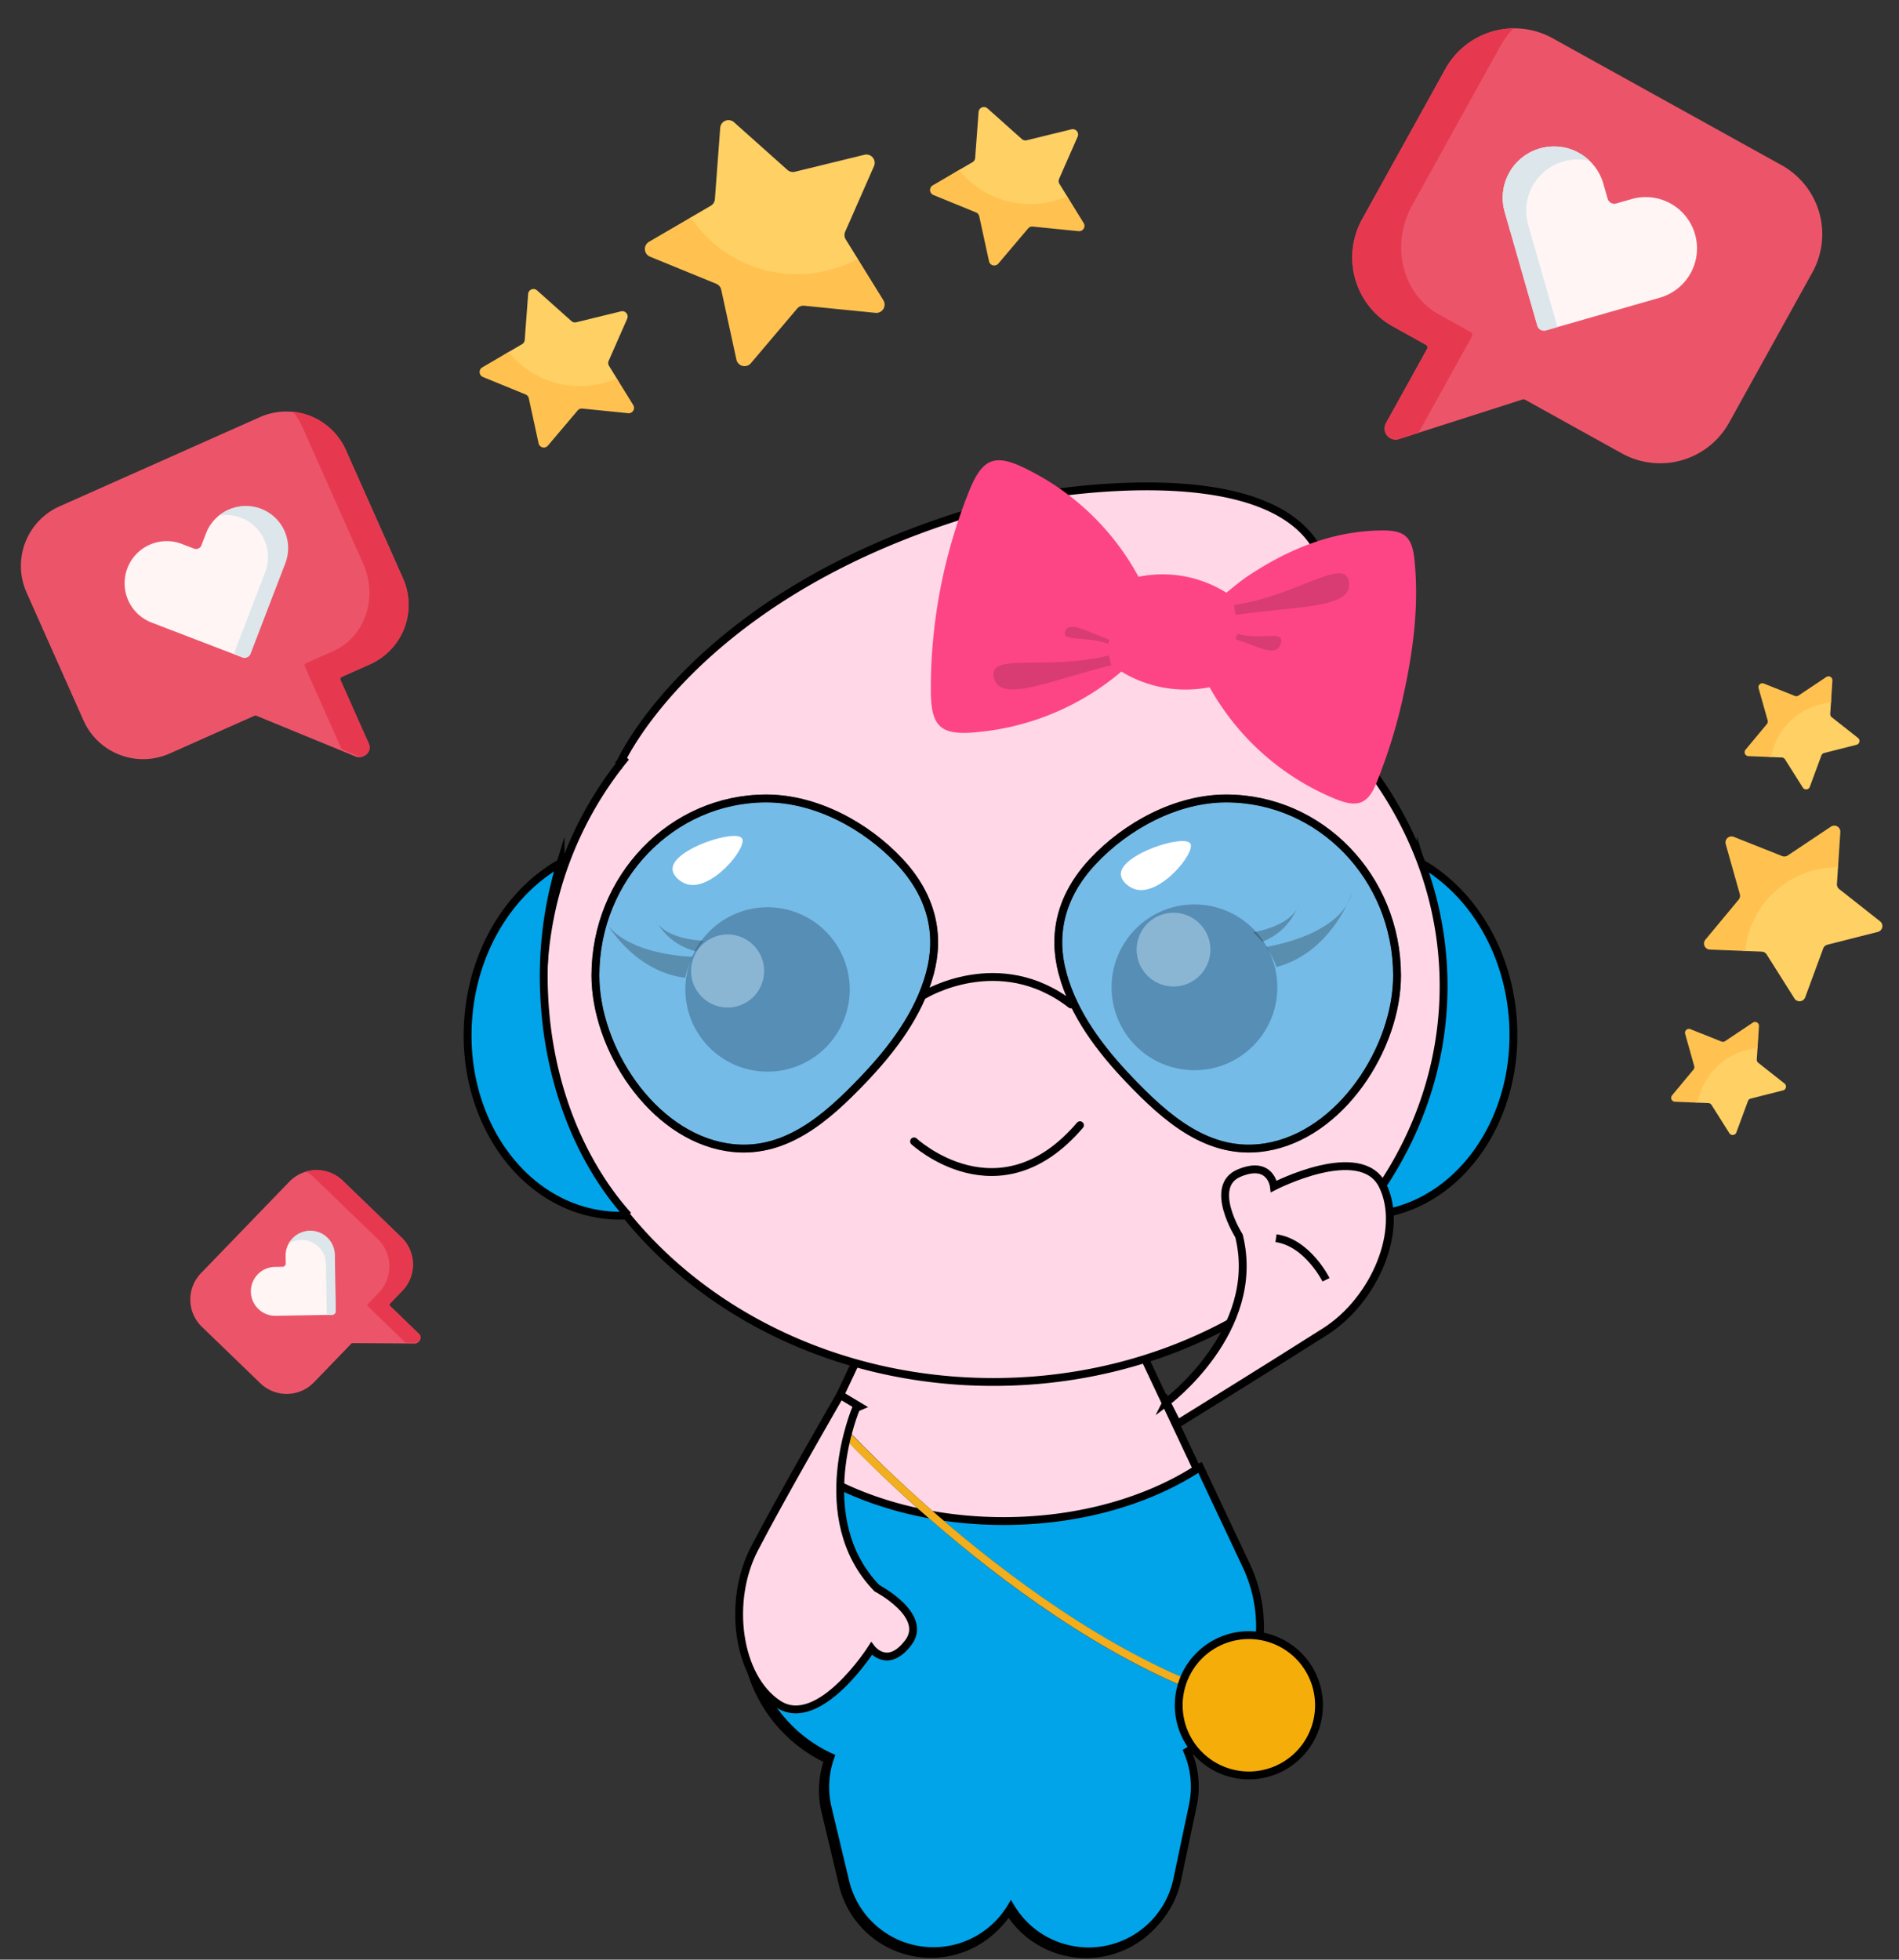<svg xmlns="http://www.w3.org/2000/svg" width="242.094" height="249.796" viewBox="0 0 242.094 249.796">
    <rect x="0" y="0" width="242.094" height="249.796" fill="#333333" stroke="none"/>
    <defs>
        <clipPath id="prq3he48na">
            <path data-name="Rectangle 5121" transform="translate(0 -.09)" style="fill:#fff" d="M0 0h134.465v191.192H0z"/>
        </clipPath>
    </defs>
    <g data-name="Group 8626">
        <path data-name="Path 4450" d="M43.434 0H10.057A10.057 10.057 0 0 0 0 10.057v21.891A10.057 10.057 0 0 0 10.057 42h4.79a.413.413 0 0 1 .413.413v10.8a1.409 1.409 0 0 0 2.436.966l11.33-12.047a.412.412 0 0 1 .3-.13h14.108A10.057 10.057 0 0 0 53.49 31.948V10.057A10.057 10.057 0 0 0 43.434 0z" transform="rotate(29 94.57 365.677)" style="fill:#ec5569"/>
        <path data-name="Path 4451" d="M19.49 36.933a.418.418 0 0 0-.4-.434h-4.636c-5.377 0-9.736-4.741-9.736-10.59V2.856A11.476 11.476 0 0 1 5.076 0 10.053 10.053 0 0 0 0 8.739V30.63a10.057 10.057 0 0 0 10.057 10.057h4.79a.413.413 0 0 1 .413.413v10.8a1.409 1.409 0 0 0 2.436.966l1.795-1.908V36.933z" transform="rotate(29 92.022 365.018)" style="fill:#e63950"/>
        <path data-name="Path 4452" d="M24.515 1.915a6.538 6.538 0 0 0-9.247 0l-1.442 1.442a.881.881 0 0 1-1.245 0l-1.419-1.419a6.538 6.538 0 0 0-9.247 0 6.538 6.538 0 0 0 0 9.247l10.667 10.666a.881.881 0 0 0 1.245 0l10.688-10.69a6.538 6.538 0 0 0 0-9.246z" transform="rotate(29 66.274 386.267)" style="fill:#ec5569"/>
        <path data-name="Path 4453" d="M24.515 1.915a6.538 6.538 0 0 0-9.247 0l-1.442 1.442a.881.881 0 0 1-1.245 0l-1.419-1.419a6.538 6.538 0 0 0-9.247 0 6.538 6.538 0 0 0 0 9.247l10.667 10.666a.881.881 0 0 0 1.245 0l10.688-10.69a6.538 6.538 0 0 0 0-9.246z" transform="rotate(29 66.274 386.267)" style="fill:#fff5f5"/>
        <path data-name="Path 4454" d="M5.335 11.16a6.538 6.538 0 0 1 0-9.247A6.505 6.505 0 0 1 8.248.227a6.534 6.534 0 0 0-6.333 1.686 6.538 6.538 0 0 0 0 9.247l10.667 10.667a.881.881 0 0 0 1.245 0l1.087-1.087z" transform="rotate(29 66.227 386.255)" style="fill:#dce6eb"/>
        <g data-name="love">
            <path data-name="Path 4450" d="M8.38 0h27.812a8.32 8.32 0 0 1 8.38 8.258v17.974a8.319 8.319 0 0 1-8.38 8.257H32.2a.341.341 0 0 0-.344.339v8.866a1.177 1.177 0 0 1-2.03.793l-9.44-9.887a.346.346 0 0 0-.251-.107H8.38A8.32 8.32 0 0 1 0 26.232V8.257A8.32 8.32 0 0 1 8.38 0z" transform="rotate(-24 159.779 33.962)" style="fill:#ec5569"/>
            <path data-name="Path 4451" d="M0 30.325a.343.343 0 0 1 .328-.357h3.808c4.415 0 7.994-3.893 7.994-8.7V2.345A9.422 9.422 0 0 0 11.835 0 8.255 8.255 0 0 1 16 7.175V25.15a8.258 8.258 0 0 1-8.257 8.257h-3.93a.339.339 0 0 0-.339.339v8.866a1.157 1.157 0 0 1-2 .793L0 41.838V30.325z" transform="rotate(-24 148.04 -33.782)" style="fill:#e63950"/>
            <path data-name="Path 4452" d="M1.572 1.572a5.369 5.369 0 0 1 7.592 0l1.184 1.184a.723.723 0 0 0 1.023 0l1.165-1.165a5.369 5.369 0 0 1 7.592 0 5.369 5.369 0 0 1 0 7.592l-8.758 8.758a.723.723 0 0 1-1.023 0L1.572 9.165a5.368 5.368 0 0 1 0-7.593z" transform="rotate(-24 175.57 2.489)" style="fill:#ec5569"/>
            <path data-name="Path 4453" d="M1.572 1.572a5.369 5.369 0 0 1 7.592 0l1.184 1.184a.723.723 0 0 0 1.023 0l1.165-1.165a5.369 5.369 0 0 1 7.592 0 5.369 5.369 0 0 1 0 7.592l-8.758 8.758a.723.723 0 0 1-1.023 0L1.572 9.165a5.368 5.368 0 0 1 0-7.593z" transform="rotate(-24 175.57 2.489)" style="fill:#fff5f5"/>
            <path data-name="Path 4454" d="M7.865 9.163a5.369 5.369 0 0 0 0-7.592A5.341 5.341 0 0 0 5.473.186a5.365 5.365 0 0 1 5.2 1.385 5.369 5.369 0 0 1 0 7.592l-8.758 8.758a.723.723 0 0 1-1.023 0L0 17.029z" transform="rotate(-24 170.841 -19.99)" style="fill:#dce6eb"/>
        </g>
        <g data-name="love">
            <path data-name="Path 4450" d="M4.864 0h16.144a4.829 4.829 0 0 1 4.864 4.793v10.434a4.829 4.829 0 0 1-4.864 4.793h-2.317a.2.2 0 0 0-.2.2v5.147a.683.683 0 0 1-1.178.46l-5.48-5.742a.2.2 0 0 0-.145-.062H4.864A4.829 4.829 0 0 1 0 15.227V4.793A4.829 4.829 0 0 1 4.864 0z" transform="rotate(-46 206.4 56.664)" style="fill:#ec5569"/>
            <path data-name="Path 4451" d="M0 17.6a.2.2 0 0 1 .19-.2H2.4a4.857 4.857 0 0 0 4.64-5.047V1.361A5.469 5.469 0 0 0 6.87 0a4.792 4.792 0 0 1 2.419 4.165V14.6A4.793 4.793 0 0 1 4.5 19.392H2.213a.2.2 0 0 0-.2.2v5.147a.672.672 0 0 1-1.161.46L0 24.286V17.6z" transform="rotate(-46 198.849 36.816)" style="fill:#e63950"/>
            <path data-name="Path 4452" d="M.913.913a3.116 3.116 0 0 1 4.407 0l.687.687a.42.42 0 0 0 .594 0l.676-.676a3.116 3.116 0 0 1 4.407 0 3.116 3.116 0 0 1 0 4.407L6.6 10.415a.42.42 0 0 1-.594 0L.913 5.32a3.116 3.116 0 0 1 0-4.407z" transform="rotate(-46 209.334 46.19)" style="fill:#ec5569"/>
            <path data-name="Path 4453" d="M.913.913a3.116 3.116 0 0 1 4.407 0l.687.687a.42.42 0 0 0 .594 0l.676-.676a3.116 3.116 0 0 1 4.407 0 3.116 3.116 0 0 1 0 4.407L6.6 10.415a.42.42 0 0 1-.594 0L.913 5.32a3.116 3.116 0 0 1 0-4.407z" transform="rotate(-46 209.334 46.19)" style="fill:#fff5f5"/>
            <path data-name="Path 4454" d="M4.566 5.319a3.116 3.116 0 0 0 0-4.407 3.1 3.1 0 0 0-1.388-.8 3.114 3.114 0 0 1 3.022.8 3.116 3.116 0 0 1 0 4.407L1.112 10.4a.42.42 0 0 1-.594 0L0 9.885z" transform="rotate(-46 206.576 39.653)" style="fill:#dce6eb"/>
        </g>
        <g>
            <g data-name="Group 8582">
                <path data-name="Path 4455" d="M15.156 12.521a.7.7 0 0 1 .195-.39l4.207-4.1a.682.682 0 0 0-.378-1.164l-5.814-.845a.682.682 0 0 1-.514-.373L10.252.38a.682.682 0 0 0-1.223 0l-2.6 5.269a.682.682 0 0 1-.514.373l-1.966.286L.584 6.9a.682.682 0 0 0-.377 1.161L4.3 12.076a.681.681 0 0 1 .2.606l-.96 5.107a.683.683 0 0 0 .99.72l4.8-2.287a.68.68 0 0 1 .635 0l4.856 2.647a.682.682 0 0 0 .99-.72l-.341-3.575-.315-1.838a.7.7 0 0 1 0-.215z" transform="rotate(-22 102.63 -290.352)" style="fill:#ffd064"/>
                <path data-name="Path 4456" d="m15.641 12.938-5.2-2.735a.68.68 0 0 0-.635 0l-5.2 2.735a.683.683 0 0 1-.99-.72l.994-5.79a.681.681 0 0 0-.2-.606L.207 1.723A.682.682 0 0 1 .584.559L4.433 0a11.658 11.658 0 0 0 11.155 8.273c.123 0 .245 0 .366-.006l.677 3.951a.682.682 0 0 1-.99.72z" transform="rotate(-22 119.095 -292.26)" style="fill:#ffc250"/>
            </g>
            <g data-name="Group 8583">
                <path data-name="Path 4457" d="M15.156 12.521a.7.7 0 0 1 .195-.39l4.207-4.1a.682.682 0 0 0-.378-1.164l-5.814-.845a.682.682 0 0 1-.514-.373L10.252.38a.682.682 0 0 0-1.223 0l-2.6 5.269a.682.682 0 0 1-.513.373l-1.966.286L.584 6.9a.682.682 0 0 0-.377 1.161L4.3 12.076a.681.681 0 0 1 .2.606l-.96 5.107a.683.683 0 0 0 .99.72l4.8-2.287a.68.68 0 0 1 .635 0l4.856 2.647a.682.682 0 0 0 .99-.72l-.34-3.575-.315-1.838a.712.712 0 0 1 0-.215z" transform="rotate(-22 133.597 -131.04)" style="fill:#ffd064"/>
                <path data-name="Path 4458" d="m15.641 12.938-5.2-2.735a.68.68 0 0 0-.635 0l-5.2 2.735a.683.683 0 0 1-.99-.72l.994-5.79a.681.681 0 0 0-.2-.606L.207 1.723A.682.682 0 0 1 .584.559L4.433 0a11.659 11.659 0 0 0 11.155 8.273c.123 0 .245 0 .366-.006l.677 3.951a.682.682 0 0 1-.99.72z" transform="rotate(-22 150.062 -132.95)" style="fill:#ffc250"/>
            </g>
            <path data-name="Path 4471" d="M22.677 19.494a1.068 1.068 0 0 1 .314-.661l6.531-6.366a1.059 1.059 0 0 0-.587-1.806L19.91 9.348a1.059 1.059 0 0 1-.8-.579L15.076.59a1.059 1.059 0 0 0-1.9 0L9.14 8.769a1.062 1.062 0 0 1-.8.579l-2.919.424-4.513 1.539a1.058 1.058 0 0 0-.587 1.805l6.2 5.831a1.061 1.061 0 0 1 .305.939l-2.078 8.028a1.06 1.06 0 0 0 1.537 1.117l7.341-4.563a1.052 1.052 0 0 1 .986 0l7.241 4.073a1.059 1.059 0 0 0 1.537-1.117l-.212-4.788-.491-2.86a1.055 1.055 0 0 1-.01-.282z" transform="rotate(-22 92.893 -193.84)" style="fill:#ffd064"/>
            <path data-name="Path 4472" d="m24.283 20.1-8.073-4.241a1.052 1.052 0 0 0-.986 0L7.152 20.1a1.06 1.06 0 0 1-1.537-1.117L7.157 10a1.061 1.061 0 0 0-.306-.939L.321 2.693A1.058 1.058 0 0 1 .908.887L7.015 0a16.267 16.267 0 0 0 15.926 12.966 16.2 16.2 0 0 0 1.828-.1l1.051 6.123a1.059 1.059 0 0 1-1.537 1.111z" transform="rotate(-22 118.828 -194.634)" style="fill:#ffc250"/>
        </g>
        <g data-name="rating">
            <g data-name="Group 8582">
                <path data-name="Path 4455" d="M11.021 9.105a.51.51 0 0 1 .141-.283l3.06-2.982a.5.5 0 0 0-.275-.846l-4.228-.615a.5.5 0 0 1-.374-.271L7.455.277a.5.5 0 0 0-.89 0l-1.89 3.831a.5.5 0 0 1-.374.271l-1.43.208-2.446.429a.5.5 0 0 0-.274.846l2.978 2.92a.5.5 0 0 1 .143.44l-.7 3.714a.5.5 0 0 0 .72.523L6.785 11.8a.494.494 0 0 1 .462 0l3.531 1.925a.5.5 0 0 0 .72-.523l-.248-2.6-.229-1.337a.51.51 0 0 1 0-.156z" transform="rotate(102 61.224 158.655)" style="fill:#ffd064"/>
                <path data-name="Path 4456" d="M11.374 9.409 7.593 7.42a.494.494 0 0 0-.462 0L3.349 9.409a.5.5 0 0 1-.72-.523l.723-4.211a.5.5 0 0 0-.143-.44L.151 1.253A.5.5 0 0 1 .425.407L3.223 0a8.478 8.478 0 0 0 8.112 6.016h.266l.493 2.873a.5.5 0 0 1-.72.52z" transform="rotate(102 59.543 156.22)" style="fill:#ffc250"/>
            </g>
            <g data-name="Group 8583">
                <path data-name="Path 4457" d="M11.021 9.105a.511.511 0 0 1 .141-.283l3.06-2.982a.5.5 0 0 0-.275-.846l-4.228-.615a.5.5 0 0 1-.374-.271L7.455.277a.5.5 0 0 0-.89 0l-1.89 3.831a.5.5 0 0 1-.373.271l-1.43.208-2.447.429a.5.5 0 0 0-.274.846l2.978 2.92a.5.5 0 0 1 .143.44l-.7 3.714a.5.5 0 0 0 .72.523L6.785 11.8a.494.494 0 0 1 .462 0l3.531 1.925a.5.5 0 0 0 .72-.523l-.248-2.6-.229-1.337a.518.518 0 0 1 0-.156z" transform="rotate(102 83.743 140.42)" style="fill:#ffd064"/>
                <path data-name="Path 4458" d="M11.374 9.409 7.593 7.42a.5.5 0 0 0-.462 0L3.349 9.409a.5.5 0 0 1-.72-.523l.723-4.211a.5.5 0 0 0-.143-.44L.151 1.253A.5.5 0 0 1 .425.407L3.223 0a8.478 8.478 0 0 0 8.112 6.016h.266l.493 2.873a.5.5 0 0 1-.72.52z" transform="rotate(102 82.062 137.984)" style="fill:#ffc250"/>
            </g>
            <path data-name="Path 4471" d="M16.491 14.176a.777.777 0 0 1 .229-.481l4.749-4.629a.77.77 0 0 0-.427-1.314L14.478 6.8a.77.77 0 0 1-.58-.421L10.963.429a.77.77 0 0 0-1.381 0L6.647 6.377a.772.772 0 0 1-.579.421l-2.123.309L.661 8.225a.77.77 0 0 0-.427 1.313l4.511 4.241a.771.771 0 0 1 .222.683L3.453 20.3a.771.771 0 0 0 1.118.812l5.338-3.318a.765.765 0 0 1 .717 0l5.265 2.962a.77.77 0 0 0 1.118-.812l-.154-3.482-.357-2.08a.77.77 0 0 1-.007-.206z" transform="rotate(102 77.255 152.1)" style="fill:#ffd064"/>
            <path data-name="Path 4472" d="m17.658 14.619-5.87-3.086a.765.765 0 0 0-.717 0L5.2 14.619a.771.771 0 0 1-1.118-.812L5.2 7.27a.772.772 0 0 0-.222-.683L.234 1.958A.77.77 0 0 1 .661.645L5.1 0a11.829 11.829 0 0 0 11.582 9.429 11.779 11.779 0 0 0 1.329-.075l.764 4.453a.77.77 0 0 1-1.117.812z" transform="rotate(102 74.956 148.079)" style="fill:#ffc250"/>
        </g>
        <g data-name="heda hi" transform="translate(58.963 58.694)" style="clip-path:url(#prq3he48na)">
            <path data-name="Path 4525" d="M239.636 104.47a49.556 49.556 0 0 1 2.056 16.785c-.521 11.315-4.633 21.33-10.768 28.126a17.214 17.214 0 0 0 2.382-.013c10.989-.858 19.069-12.122 18.048-25.154-.69-8.805-5.368-16.16-11.718-19.744z" transform="translate(-117.465 -53.165)" style="stroke-miterlimit:10;stroke:#000;fill:#01a4e9"/>
            <path data-name="Path 4526" d="m89.316 214.707-14.307 30.37a18.337 18.337 0 0 0 16.6 26.149h28.611a18.34 18.34 0 0 0 16.6-26.149l-14.31-30.37a18.348 18.348 0 0 0-33.194 0z" transform="translate(-37.254 -103.886)" style="fill:#ffd7e7;stroke-miterlimit:10;stroke:#000"/>
            <path data-name="Path 4527" d="M117.264 33.391a5.418 5.418 0 0 0 2.518-3.278c1.36-4.331-1.269-7.3-4.665-9.072 4.411-.059 7.215-1.574 4.43-6.432C112.508 2.306 82.69 8.166 82.69 8.166c-41.215 9.683-51.918 33.783-51.918 33.783a8.459 8.459 0 0 1 .69-.663 46.267 46.267 0 0 0-10.553 29.173c0 27.879 25.7 50.477 57.4 50.477s57.4-22.6 57.4-50.477c0-14.651-7.1-27.846-18.445-37.068z" transform="translate(-10.636 -3.469)" style="fill:#ffd7e7;stroke-miterlimit:10;stroke:#000"/>
            <path data-name="Path 4528" d="M117.164 174.577s10.813 10.041 21.151-2.062" transform="translate(-59.598 -87.778)" style="stroke-linecap:round;fill:none;stroke-miterlimit:10;stroke:#000"/>
            <path data-name="Path 4529" d="M116.295 330.357a11.561 11.561 0 0 0-22.492 5.36l2.235 9.369a11.561 11.561 0 0 0 22.492-5.36z" transform="translate(-47.553 -163.551)" style="fill:#e5e5e5;stroke-miterlimit:10;stroke:#000"/>
            <path data-name="Path 4530" d="M163.1 335.37a11.561 11.561 0 0 0-22.627-4.758l-1.983 9.425a11.561 11.561 0 0 0 22.627 4.758z" transform="translate(-70.319 -163.528)" style="fill:#e5e5e5;stroke-miterlimit:10;stroke:#000"/>
            <path data-name="Path 4531" d="M119.746 136.349s9.577-5.891 18.744 1.21" transform="translate(-60.911 -68.214)" style="stroke-linecap:round;fill:none;stroke-miterlimit:10;stroke:#000"/>
            <path data-name="Path 4532" d="M197.9 54.691s-9.1-6.25-18.46-6.041z" transform="translate(-91.276 -24.768)" style="fill:#e5e5e5"/>
            <path data-name="Path 4533" d="M197.9 54.691s-9.1-6.25-18.46-6.041" transform="translate(-91.276 -24.768)" style="stroke-linecap:round;fill:none;stroke-miterlimit:10;stroke:#000"/>
            <path data-name="Path 4534" d="M13.177 104.47a49.517 49.517 0 0 0-2.095 16.778c.494 11.316 4.587 21.337 10.7 28.152a17.136 17.136 0 0 1-2.381-.019C8.414 148.49.36 137.207 1.414 124.181c.709-8.805 5.407-16.147 11.763-19.711z" transform="translate(-.672 -53.165)" style="stroke-miterlimit:10;stroke:#000;fill:#01a4e9"/>
            <path data-name="Path 4535" d="M77.123 110.046c-1.406 5.2-4.815 9.683-8.477 13.52-4.665 4.884-10.143 9.813-17.423 8.63-9.59-1.548-16.74-12.688-16.74-21.883 0-12.466 9.753-22.573 21.782-22.573 6.343 0 12.739 3.479 17 8.031 4.177 4.468 5.179 9.391 3.858 14.275z" transform="translate(-17.54 -44.655)" style="opacity:.54;stroke-miterlimit:10;stroke:#000;fill:#01a4e9"/>
            <path data-name="Path 4536" d="M77.123 110.046c-1.406 5.2-4.815 9.683-8.477 13.52-4.665 4.884-10.143 9.813-17.423 8.63-9.59-1.548-16.74-12.688-16.74-21.883 0-12.466 9.753-22.573 21.782-22.573 6.343 0 12.739 3.479 17 8.031 4.177 4.468 5.179 9.391 3.858 14.275z" transform="translate(-17.54 -44.655)" style="fill:none;stroke-miterlimit:10;stroke:#000"/>
            <path data-name="Path 4537" d="M155.133 110.046c1.406 5.2 4.815 9.683 8.478 13.52 4.665 4.884 10.143 9.813 17.423 8.63 9.59-1.548 16.74-12.688 16.74-21.883 0-12.466-9.752-22.573-21.782-22.573-6.344 0-12.739 3.479-17 8.031-4.177 4.468-5.179 9.391-3.858 14.275z" transform="translate(-78.634 -44.655)" style="opacity:.54;stroke-miterlimit:10;stroke:#000;fill:#01a4e9"/>
            <path data-name="Path 4538" d="M155.133 110.046c1.406 5.2 4.815 9.683 8.478 13.52 4.665 4.884 10.143 9.813 17.423 8.63 9.59-1.548 16.74-12.688 16.74-21.883 0-12.466-9.752-22.573-21.782-22.573-6.344 0-12.739 3.479-17 8.031-4.177 4.468-5.179 9.391-3.858 14.275z" transform="translate(-78.634 -44.655)" style="fill:none;stroke-miterlimit:10;stroke:#000"/>
            <path data-name="Path 4539" d="M131.54 261.235c-6.434 4.247-15.276 6.867-25.029 6.867s-18.594-2.621-25.029-6.867l-5.921 12.571a18.269 18.269 0 0 0 8.881 24.373 11.46 11.46 0 0 0-.345 6.5l2.238 9.365a11.552 11.552 0 0 0 21.119 3.316 11.5 11.5 0 0 0 7.508 5.339 11.534 11.534 0 0 0 13.7-8.922l1.984-9.423a11.45 11.45 0 0 0-.67-6.874 18.287 18.287 0 0 0 7.495-23.678l-5.921-12.571z" transform="translate(-37.54 -132.907)" style="stroke-miterlimit:10;stroke:#000;fill:#01a4e9"/>
            <path data-name="Path 4540" d="M98 251s25.707 28.168 52.081 35.376" transform="translate(-49.85 -127.701)" style="stroke:#231f20;stroke-linecap:round;fill:none;stroke-miterlimit:10"/>
            <path data-name="Path 4541" d="M96 249s26.192 28.95 53.063 36.358" transform="translate(-48.833 -126.684)" style="stroke:#f2ae1d;stroke-linecap:round;fill:none;stroke-miterlimit:10"/>
            <path data-name="Path 4542" d="M194.782 322.691a8.942 8.942 0 1 0-8.946-8.942 8.944 8.944 0 0 0 8.946 8.942z" transform="translate(-94.53 -155.071)" style="fill:#f5ae09;stroke-miterlimit:10;stroke:#000"/>
            <path data-name="Path 4543" d="M54.5 101.631c.078-2.517 8.087-5.072 8.861-3.843.716 1.138-3.923 6.841-7.092 5.808-.816-.268-1.792-1.074-1.769-1.965z" transform="translate(-27.724 -49.604)" style="fill:#fff"/>
            <path data-name="Path 4544" d="M170.819 102.955c.078-2.517 8.087-5.072 8.861-3.843.716 1.138-3.923 6.841-7.092 5.807-.819-.267-1.795-1.074-1.769-1.964z" transform="translate(-86.891 -50.277)" style="fill:#fff"/>
            <g data-name="Group 8589" style="opacity:.51">
                <path data-name="Path 4545" d="M35.978 117.838a5.9 5.9 0 0 0 .82 1.366 14.324 14.324 0 0 1-.82-1.366z" transform="translate(-18.301 -59.965)" style="fill:#0a0a0a;opacity:.51"/>
                <path data-name="Path 4546" d="M48.492 124.643a10.093 10.093 0 0 0-.943 2.679c-5.185-.657-8.451-4.552-9.889-6.717 2.726 3.453 9.069 3.966 10.832 4.038z" transform="translate(-19.156 -61.372)" style="fill:#0a0a0a;opacity:.51"/>
                <path data-name="Path 4547" d="M35.931 117.737c-.013-.032-.032-.058-.045-.1a.746.746 0 0 1 .045.1z" transform="translate(-18.253 -59.864)" style="fill:#0a0a0a;opacity:.51"/>
                <path data-name="Path 4548" d="M49.816 118.791a2.876 2.876 0 0 0 .436.722 7.727 7.727 0 0 1-.436-.722z" transform="translate(-25.339 -60.449)" style="fill:#0a0a0a;opacity:.51"/>
                <path data-name="Path 4549" d="M49.789 118.737a.355.355 0 0 1-.026-.052.292.292 0 0 0 .026.052z" transform="translate(-25.312 -60.396)" style="fill:#0a0a0a;opacity:.51"/>
                <path data-name="Path 4550" d="M56.519 122.42a10.125 10.125 0 0 0-.989 1.346 7.876 7.876 0 0 1-4.827-3.492c1.483 1.873 4.971 2.12 5.816 2.153z" transform="translate(-25.791 -61.204)" style="fill:#0a0a0a;opacity:.51"/>
            </g>
            <g data-name="Group 8590" style="opacity:.51">
                <path data-name="Path 4551" d="M68.308 136.925a10.477 10.477 0 1 0-10.481-10.477 10.479 10.479 0 0 0 10.481 10.477z" transform="translate(-29.415 -59.016)" style="fill:#000c22;opacity:.51"/>
                <path data-name="Path 4552" d="M63.969 132.339a4.656 4.656 0 1 0-4.658-4.656 4.657 4.657 0 0 0 4.658 4.656z" transform="translate(-30.17 -62.605)" style="opacity:.51;fill:#fff"/>
            </g>
            <g data-name="Group 8591" style="opacity:.51">
                <path data-name="Path 4553" d="M178.982 136.366A10.567 10.567 0 1 0 168.41 125.8a10.57 10.57 0 0 0 10.572 10.566z" transform="translate(-85.665 -58.639)" style="fill:#000c22;opacity:.51"/>
                <path data-name="Path 4554" d="M179.622 126.805a4.7 4.7 0 1 0-4.7-4.7 4.7 4.7 0 0 0 4.7 4.7z" transform="translate(-88.979 -59.75)" style="opacity:.51;fill:#fff"/>
            </g>
            <g data-name="Group 8592" style="opacity:.51">
                <path data-name="Path 4555" d="M230.178 112.2a5.726 5.726 0 0 1-.644 1.47 15.984 15.984 0 0 0 .644-1.47z" transform="translate(-116.758 -57.097)" style="fill:#0a0a0a;opacity:.51"/>
                <path data-name="Path 4556" d="M208.532 120.627a10.272 10.272 0 0 1 1.3 2.556c5.1-1.327 7.866-5.645 9.024-8.005-2.277 3.8-8.555 5.144-10.319 5.443z" transform="translate(-106.074 -58.612)" style="fill:#0a0a0a;opacity:.51"/>
                <path data-name="Path 4557" d="M230.845 112.092a1.087 1.087 0 0 1 .039-.1l-.039.1z" transform="translate(-117.424 -56.989)" style="fill:#0a0a0a;opacity:.51"/>
                <path data-name="Path 4558" d="M216.756 114.953a3 3 0 0 1-.345.78c.189-.383.299-.669.345-.78z" transform="translate(-110.082 -58.497)" style="fill:#0a0a0a;opacity:.51"/>
                <path data-name="Path 4559" d="M217.113 114.9a.516.516 0 0 1 .02-.052l-.02.052z" transform="translate(-110.439 -58.443)" style="fill:#0a0a0a;opacity:.51"/>
                <path data-name="Path 4560" d="M205.142 119.435a10.363 10.363 0 0 1 1.165 1.216 7.919 7.919 0 0 0 4.372-4.123c-1.243 2.072-4.704 2.764-5.537 2.907z" transform="translate(-104.35 -59.298)" style="fill:#0a0a0a;opacity:.51"/>
            </g>
            <path data-name="Path 4561" d="M157.07 28.929a15.751 15.751 0 0 1-11.262-1.99 33.074 33.074 0 0 1-18.191 7.7c-4.8.507-6.09-.54-6.1-5.313a67.5 67.5 0 0 1 4.893-25.414c1.7-4.234 3.318-4.812 7.385-2.757a32.621 32.621 0 0 1 14.2 13.7 15.321 15.321 0 0 1 11.2 2.029c.813-.637 1.744-1.463 2.772-2.14 5.14-3.408 10.683-5.71 16.942-5.794 3.012-.045 3.962.774 4.268 3.765.631 6.224-.273 12.356-1.666 18.391a68.745 68.745 0 0 1-3.155 9.969c-1.112 2.783-2.44 3.232-5.218 2.12a32.477 32.477 0 0 1-16.077-14.255z" transform="translate(-61.814 -.027)" style="fill:#fd4585"/>
            <path data-name="Path 4562" d="m200.372 34.622-.182-1.262c8.068-1.164 14.163-6.289 14.652-2.913s-6.4 3.011-14.47 4.175z" transform="translate(-101.831 -14.935)" style="fill:#070707;opacity:.15"/>
            <path data-name="Path 4563" d="m200.567 45.7.215-.689c2.96.923 6.135-.592 5.556 1.262s-2.811.358-5.778-.566z" transform="translate(-102.02 -22.922)" style="fill:#070707;opacity:.15"/>
            <path data-name="Path 4564" d="m161.965 44.849-.182.514c-2.928-1.04-5.96-.2-5.465-1.58s2.726.026 5.654 1.067z" transform="translate(-79.487 -22.001)" style="fill:#070707;opacity:.15"/>
            <path data-name="Path 4565" d="m152.775 51.889-.306-1.236c-7.911 1.964-15.491-.481-14.671 2.829s7.065.371 14.977-1.593z" transform="translate(-70.063 -25.79)" style="fill:#070707;opacity:.15"/>
            <path data-name="Path 4566" d="M182.647 213.222s12.254-9.1 9.249-21.2c0 0-4-6.329.023-8.014s4.425 1.7 4.425 1.7 11.085-5.728 13.858-.126-.968 14.579-7.3 18.614-18.854 11.787-18.854 11.787l-1.4-2.764z" transform="translate(-92.905 -93.173)" style="fill:#ffd7e7;stroke-miterlimit:10;stroke:#000"/>
            <path data-name="Path 4567" d="M86.7 244.15s-6.033 14.021 2.635 22.98c0 0 6.635 3.468 4 6.943s-4.679.752-4.679.752-6.716 10.516-11.925 7.061-6.476-13.1-3.022-19.766 10.949-19.62 10.949-19.62l2.457 1.474z" transform="translate(-36.508 -123.377)" style="fill:#ffd7e7;stroke-miterlimit:10;stroke:#000"/>
            <path data-name="Path 4568" d="M217.452 207.123s-2.346-4.739-6.376-5.3z" transform="translate(-107.368 -102.684)" style="fill:#ffd7e7"/>
            <path data-name="Path 4569" d="M217.452 207.123s-2.346-4.739-6.376-5.3" transform="translate(-107.368 -102.684)" style="fill:none;stroke-miterlimit:10;stroke:#000"/>
        </g>
    </g>
</svg>
